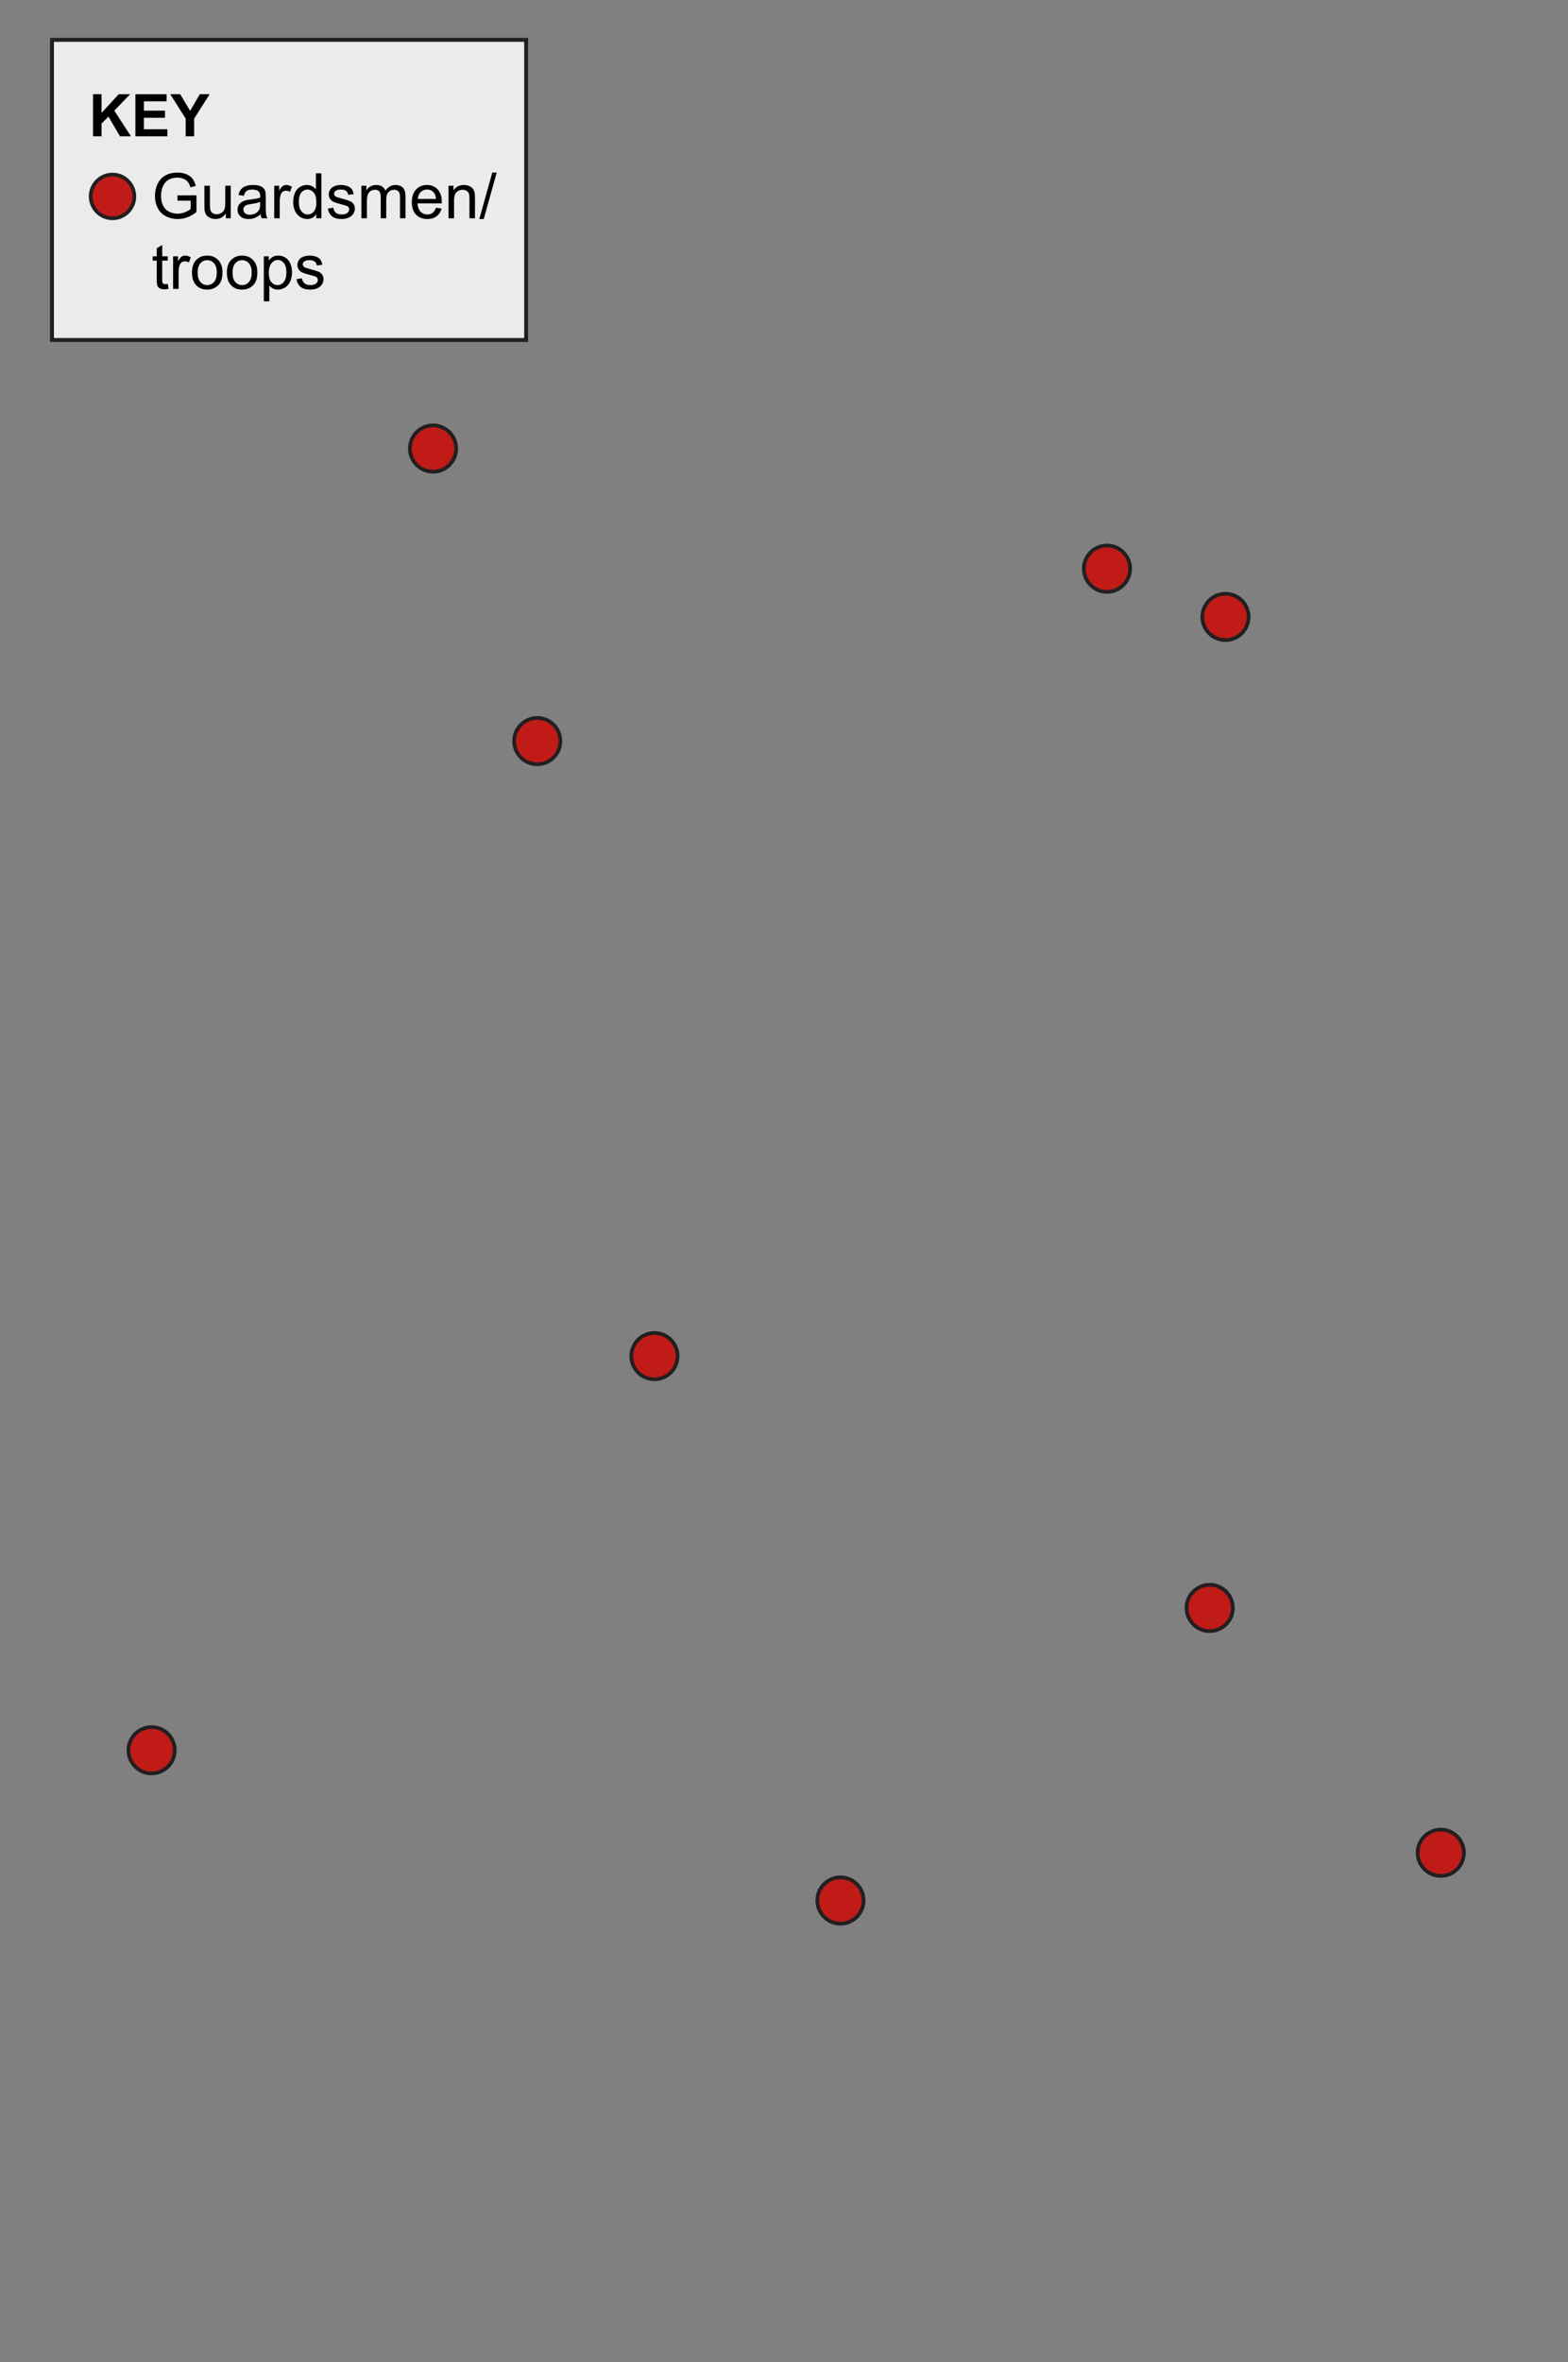 <?xml version="1.0" encoding="utf-8"?>
<!-- Generator: Adobe Illustrator 22.0.1, SVG Export Plug-In . SVG Version: 6.00 Build 0)  -->
<svg version="1.1" id="national-guard" xmlns="http://www.w3.org/2000/svg" xmlns:xlink="http://www.w3.org/1999/xlink" x="0px"
	 y="0px" viewBox="0 0 400 602.122" style="enable-background:new 0 0 400 602.122;" xml:space="preserve">
<rect x="0" y="0" width="400" height="602.122" fill="#808080" stroke="none"/>
<path style="fill:#C11B17;stroke:#231F20;stroke-width:0.95;stroke-miterlimit:10;" d="M308.594,403.965L308.594,403.965
	c-3.247,0-5.904,2.657-5.904,5.904l0,0c0,3.247,2.657,5.904,5.904,5.904l0,0c3.247,0,5.904-2.657,5.904-5.904l0,0
	C314.498,406.622,311.842,403.965,308.594,403.965z"/>
<path style="fill:#C11B17;stroke:#231F20;stroke-width:0.95;stroke-miterlimit:10;" d="M367.543,466.377L367.543,466.377
	c-3.247,0-5.904,2.657-5.904,5.904l0,0c0,3.247,2.657,5.904,5.904,5.904l0,0c3.247,0,5.904-2.657,5.904-5.904l0,0
	C373.448,469.034,370.791,466.377,367.543,466.377z"/>
<path style="fill:#C11B17;stroke:#231F20;stroke-width:0.95;stroke-miterlimit:10;" d="M214.401,478.539L214.401,478.539
	c-3.247,0-5.904,2.657-5.904,5.904v0c0,3.247,2.657,5.904,5.904,5.904l0,0c3.247,0,5.904-2.657,5.904-5.904v0
	C220.306,481.196,217.649,478.539,214.401,478.539z"/>
<path style="fill:#C11B17;stroke:#231F20;stroke-width:0.95;stroke-miterlimit:10;" d="M166.951,339.776L166.951,339.776
	c-3.247,0-5.904,2.657-5.904,5.904v0c0,3.247,2.657,5.904,5.904,5.904h0c3.247,0,5.904-2.657,5.904-5.904v0
	C172.855,342.433,170.199,339.776,166.951,339.776z"/>
<path style="fill:#C11B17;stroke:#231F20;stroke-width:0.95;stroke-miterlimit:10;" d="M38.672,440.242L38.672,440.242
	c-3.247,0-5.904,2.657-5.904,5.904l0,0c0,3.247,2.657,5.904,5.904,5.904h0c3.247,0,5.904-2.657,5.904-5.904l0,0
	C44.576,442.898,41.919,440.242,38.672,440.242z"/>
<path style="fill:#C11B17;stroke:#231F20;stroke-width:0.95;stroke-miterlimit:10;" d="M110.466,108.431L110.466,108.431
	c-3.247,0-5.904,2.657-5.904,5.904v0c0,3.247,2.657,5.904,5.904,5.904h0c3.247,0,5.904-2.657,5.904-5.904v0
	C116.371,111.088,113.714,108.431,110.466,108.431z"/>
<path style="fill:#C11B17;stroke:#231F20;stroke-width:0.95;stroke-miterlimit:10;" d="M282.392,139.058L282.392,139.058
	c-3.247,0-5.904,2.657-5.904,5.904v0c0,3.247,2.657,5.904,5.904,5.904l0,0c3.247,0,5.904-2.657,5.904-5.904v0
	C288.296,141.715,285.639,139.058,282.392,139.058z"/>
<path style="fill:#C11B17;stroke:#231F20;stroke-width:0.95;stroke-miterlimit:10;" d="M312.616,151.347L312.616,151.347
	c-3.247,0-5.904,2.657-5.904,5.904v0c0,3.247,2.657,5.904,5.904,5.904l0,0c3.247,0,5.904-2.657,5.904-5.904v0
	C318.521,154.004,315.864,151.347,312.616,151.347z"/>
<path style="fill:#C11B17;stroke:#231F20;stroke-width:0.95;stroke-miterlimit:10;" d="M137.054,183.005L137.054,183.005
	c-3.247,0-5.904,2.657-5.904,5.904v0c0,3.247,2.657,5.904,5.904,5.904h0c3.247,0,5.904-2.657,5.904-5.904v0
	C142.959,185.662,140.302,183.005,137.054,183.005z"/>
<g>
	<rect x="13.26" y="10.162" style="fill:#EBEBEB;stroke:#231F20;" width="120.956" height="76.497"/>
	<path style="fill:#C11B17;stroke:#231F20;stroke-width:0.95;stroke-miterlimit:10;" d="M28.701,44.499L28.701,44.499
		c-3.063,0-5.57,2.506-5.57,5.57v0c0,3.063,2.506,5.57,5.57,5.57h0c3.063,0,5.57-2.506,5.57-5.57v0
		C34.271,47.006,31.764,44.499,28.701,44.499z"/>
	<path d="M23.736,34.753V24.015h2.168v4.769l4.379-4.769h2.916l-4.043,4.183l4.262,6.555h-2.805l-2.951-5.039l-1.758,1.795v3.244
		H23.736z"/>
	<path d="M34.539,34.753V24.015H42.5v1.816h-5.793v2.38h5.391v1.81h-5.391v2.923h5.998v1.809H34.539z"/>
	<path d="M47.364,34.753v-4.52l-3.933-6.218h2.541l2.527,4.248l2.475-4.248h2.498l-3.947,6.233v4.504H47.364z"/>
</g>
<g>
	<path d="M45.266,51.147v-1.344l4.852-0.008v4.25c-0.745,0.594-1.513,1.04-2.305,1.34s-1.604,0.449-2.438,0.449
		c-1.125,0-2.147-0.241-3.066-0.723s-1.613-1.179-2.082-2.09s-0.703-1.93-0.703-3.055c0-1.114,0.233-2.155,0.699-3.121
		s1.137-1.684,2.012-2.152s1.883-0.703,3.023-0.703c0.828,0,1.577,0.134,2.246,0.402s1.194,0.642,1.574,1.121
		s0.669,1.104,0.867,1.875l-1.367,0.375c-0.172-0.583-0.386-1.042-0.641-1.375s-0.62-0.601-1.094-0.801s-1-0.301-1.578-0.301
		c-0.692,0-1.292,0.105-1.797,0.316s-0.913,0.488-1.223,0.832s-0.551,0.722-0.723,1.133c-0.292,0.708-0.438,1.477-0.438,2.305
		c0,1.021,0.176,1.875,0.527,2.562s0.863,1.198,1.535,1.531s1.386,0.5,2.141,0.5c0.656,0,1.297-0.126,1.922-0.379
		s1.099-0.522,1.422-0.809v-2.133H45.266z"/>
	<path d="M57.61,55.639V54.42c-0.646,0.938-1.523,1.406-2.633,1.406c-0.489,0-0.946-0.094-1.371-0.281s-0.739-0.423-0.945-0.707
		s-0.351-0.632-0.434-1.043c-0.058-0.276-0.086-0.714-0.086-1.312v-5.141h1.406v4.602c0,0.734,0.028,1.229,0.086,1.484
		c0.089,0.37,0.276,0.66,0.562,0.871s0.641,0.316,1.062,0.316s0.817-0.108,1.188-0.324s0.632-0.511,0.785-0.883
		s0.23-0.913,0.23-1.621v-4.445h1.406v8.297H57.61z"/>
	<path d="M66.485,54.616c-0.521,0.442-1.022,0.755-1.504,0.938s-0.999,0.273-1.551,0.273c-0.911,0-1.612-0.223-2.102-0.668
		s-0.734-1.015-0.734-1.707c0-0.406,0.093-0.777,0.277-1.113s0.427-0.605,0.727-0.809s0.637-0.356,1.012-0.461
		c0.276-0.073,0.692-0.144,1.25-0.211c1.136-0.136,1.972-0.297,2.508-0.484c0.005-0.192,0.008-0.315,0.008-0.367
		c0-0.573-0.133-0.977-0.398-1.211c-0.359-0.317-0.894-0.477-1.602-0.477c-0.661,0-1.149,0.116-1.465,0.348s-0.548,0.642-0.699,1.23
		l-1.375-0.188c0.125-0.589,0.331-1.063,0.617-1.426s0.7-0.641,1.242-0.836s1.169-0.293,1.883-0.293c0.708,0,1.284,0.083,1.727,0.25
		s0.769,0.376,0.977,0.629s0.354,0.571,0.438,0.957c0.047,0.239,0.07,0.672,0.07,1.297v1.875c0,1.308,0.03,2.134,0.09,2.48
		s0.179,0.679,0.355,0.996h-1.469C66.621,55.347,66.527,55.006,66.485,54.616z M66.368,51.475c-0.511,0.208-1.276,0.386-2.297,0.531
		c-0.578,0.083-0.987,0.177-1.227,0.281s-0.425,0.257-0.555,0.457s-0.195,0.423-0.195,0.668c0,0.375,0.142,0.688,0.426,0.938
		s0.699,0.375,1.246,0.375c0.542,0,1.023-0.118,1.445-0.355s0.731-0.562,0.93-0.973c0.151-0.317,0.227-0.786,0.227-1.406V51.475z"/>
	<path d="M69.954,55.639v-8.297h1.266V48.6c0.323-0.589,0.621-0.977,0.895-1.164s0.574-0.281,0.902-0.281
		c0.474,0,0.956,0.151,1.445,0.453l-0.484,1.305c-0.344-0.203-0.688-0.305-1.031-0.305c-0.308,0-0.583,0.093-0.828,0.277
		s-0.419,0.441-0.523,0.77c-0.156,0.5-0.234,1.047-0.234,1.641v4.344H69.954z"/>
	<path d="M80.68,55.639v-1.047c-0.526,0.823-1.3,1.234-2.32,1.234c-0.661,0-1.27-0.183-1.824-0.547s-0.984-0.874-1.289-1.527
		s-0.457-1.405-0.457-2.254c0-0.828,0.138-1.579,0.414-2.254s0.69-1.191,1.242-1.551s1.169-0.539,1.852-0.539
		c0.5,0,0.945,0.105,1.336,0.316s0.708,0.485,0.953,0.824v-4.109h1.398v11.453H80.68z M76.235,51.499
		c0,1.062,0.224,1.856,0.672,2.383s0.977,0.789,1.586,0.789c0.614,0,1.137-0.251,1.566-0.754s0.645-1.27,0.645-2.301
		c0-1.136-0.219-1.969-0.656-2.5s-0.977-0.797-1.617-0.797c-0.625,0-1.147,0.255-1.566,0.766S76.235,50.4,76.235,51.499z"/>
	<path d="M83.633,53.163l1.391-0.219c0.078,0.558,0.296,0.984,0.652,1.281s0.855,0.445,1.496,0.445c0.646,0,1.125-0.132,1.438-0.395
		s0.469-0.571,0.469-0.926c0-0.317-0.138-0.567-0.414-0.75c-0.192-0.125-0.672-0.284-1.438-0.477
		c-1.031-0.261-1.746-0.485-2.145-0.676s-0.7-0.453-0.906-0.789s-0.309-0.707-0.309-1.113c0-0.37,0.085-0.712,0.254-1.027
		s0.399-0.577,0.691-0.785c0.219-0.161,0.517-0.298,0.895-0.41s0.782-0.168,1.215-0.168c0.651,0,1.223,0.094,1.715,0.281
		s0.855,0.441,1.09,0.762s0.396,0.749,0.484,1.285l-1.375,0.188c-0.062-0.427-0.243-0.761-0.543-1s-0.723-0.359-1.27-0.359
		c-0.646,0-1.106,0.106-1.383,0.32s-0.414,0.464-0.414,0.75c0,0.183,0.058,0.347,0.172,0.492c0.114,0.151,0.294,0.276,0.539,0.375
		c0.141,0.052,0.555,0.172,1.242,0.359c0.995,0.266,1.688,0.483,2.082,0.652s0.702,0.415,0.926,0.738s0.336,0.724,0.336,1.203
		c0,0.469-0.137,0.91-0.41,1.324s-0.668,0.734-1.184,0.961s-1.099,0.34-1.75,0.34c-1.078,0-1.899-0.224-2.465-0.672
		S83.79,54.042,83.633,53.163z"/>
	<path d="M92.196,55.639v-8.297h1.258v1.164c0.261-0.406,0.606-0.733,1.039-0.98s0.925-0.371,1.477-0.371
		c0.614,0,1.118,0.128,1.512,0.383s0.671,0.612,0.832,1.07c0.656-0.969,1.511-1.453,2.562-1.453c0.823,0,1.456,0.228,1.898,0.684
		s0.664,1.157,0.664,2.105v5.695h-1.398v-5.227c0-0.562-0.046-0.968-0.137-1.215s-0.257-0.446-0.496-0.598s-0.521-0.227-0.844-0.227
		c-0.583,0-1.067,0.194-1.453,0.582s-0.578,1.009-0.578,1.863v4.82h-1.406v-5.391c0-0.625-0.114-1.094-0.344-1.406
		s-0.604-0.469-1.125-0.469c-0.396,0-0.762,0.104-1.098,0.312s-0.579,0.513-0.73,0.914s-0.227,0.979-0.227,1.734v4.305H92.196z"/>
	<path d="M111.204,52.967l1.453,0.18c-0.229,0.849-0.653,1.508-1.273,1.977s-1.411,0.703-2.375,0.703
		c-1.214,0-2.176-0.374-2.887-1.121s-1.066-1.796-1.066-3.145c0-1.396,0.359-2.479,1.078-3.25s1.651-1.156,2.797-1.156
		c1.109,0,2.016,0.378,2.719,1.133s1.055,1.817,1.055,3.188c0,0.083-0.003,0.208-0.008,0.375h-6.188
		c0.052,0.911,0.31,1.609,0.773,2.094s1.042,0.727,1.734,0.727c0.516,0,0.956-0.136,1.32-0.406S110.99,53.561,111.204,52.967z
		 M106.587,50.694h4.633c-0.062-0.698-0.239-1.222-0.531-1.57c-0.448-0.542-1.028-0.812-1.742-0.812
		c-0.646,0-1.188,0.216-1.629,0.648S106.633,49.97,106.587,50.694z"/>
	<path d="M114.422,55.639v-8.297h1.266v1.18c0.609-0.911,1.489-1.367,2.641-1.367c0.5,0,0.96,0.09,1.379,0.27
		s0.733,0.415,0.941,0.707s0.354,0.638,0.438,1.039c0.052,0.261,0.078,0.716,0.078,1.367v5.102h-1.406v-5.047
		c0-0.573-0.055-1.001-0.164-1.285s-0.304-0.511-0.582-0.68s-0.605-0.254-0.98-0.254c-0.599,0-1.116,0.19-1.551,0.57
		s-0.652,1.102-0.652,2.164v4.531H114.422z"/>
	<path d="M122.266,55.834l3.32-11.844h1.125l-3.312,11.844H122.266z"/>
	<path d="M42.797,72.381l0.203,1.242c-0.396,0.083-0.75,0.125-1.062,0.125c-0.511,0-0.906-0.081-1.188-0.242
		s-0.479-0.374-0.594-0.637s-0.172-0.816-0.172-1.66v-4.773h-1.031v-1.094h1.031v-2.055l1.398-0.844v2.898h1.414v1.094h-1.414v4.852
		c0,0.401,0.024,0.659,0.074,0.773s0.13,0.206,0.242,0.273s0.272,0.102,0.48,0.102C42.337,72.436,42.543,72.417,42.797,72.381z"/>
	<path d="M44.157,73.639v-8.297h1.266V66.6c0.323-0.589,0.621-0.977,0.895-1.164s0.574-0.281,0.902-0.281
		c0.474,0,0.956,0.151,1.445,0.453l-0.484,1.305c-0.344-0.203-0.688-0.305-1.031-0.305c-0.308,0-0.583,0.093-0.828,0.277
		s-0.419,0.441-0.523,0.77c-0.156,0.5-0.234,1.047-0.234,1.641v4.344H44.157z"/>
	<path d="M48.977,69.491c0-1.536,0.427-2.675,1.281-3.414c0.714-0.614,1.583-0.922,2.609-0.922c1.141,0,2.073,0.374,2.797,1.121
		s1.086,1.78,1.086,3.098c0,1.067-0.16,1.907-0.48,2.52s-0.786,1.087-1.398,1.426s-1.28,0.508-2.004,0.508
		c-1.161,0-2.101-0.372-2.816-1.117S48.977,70.892,48.977,69.491z M50.422,69.491c0,1.062,0.231,1.858,0.695,2.387
		s1.047,0.793,1.75,0.793c0.698,0,1.278-0.266,1.742-0.797s0.695-1.341,0.695-2.43c0-1.026-0.233-1.804-0.699-2.332
		s-1.046-0.793-1.738-0.793c-0.703,0-1.286,0.263-1.75,0.789S50.422,68.428,50.422,69.491z"/>
	<path d="M57.876,69.491c0-1.536,0.427-2.675,1.281-3.414c0.714-0.614,1.583-0.922,2.609-0.922c1.141,0,2.073,0.374,2.797,1.121
		c0.724,0.747,1.086,1.78,1.086,3.098c0,1.067-0.16,1.907-0.48,2.52s-0.786,1.087-1.398,1.426c-0.612,0.339-1.28,0.508-2.004,0.508
		c-1.161,0-2.101-0.372-2.816-1.117S57.876,70.892,57.876,69.491z M59.321,69.491c0,1.062,0.231,1.858,0.695,2.387
		s1.047,0.793,1.75,0.793c0.698,0,1.278-0.266,1.742-0.797s0.695-1.341,0.695-2.43c0-1.026-0.233-1.804-0.699-2.332
		s-1.046-0.793-1.738-0.793c-0.703,0-1.286,0.263-1.75,0.789S59.321,68.428,59.321,69.491z"/>
	<path d="M67.297,76.819V65.342h1.281v1.078c0.302-0.422,0.644-0.738,1.023-0.949s0.841-0.316,1.383-0.316
		c0.708,0,1.333,0.183,1.875,0.547s0.95,0.879,1.227,1.543s0.414,1.392,0.414,2.184c0,0.849-0.152,1.613-0.457,2.293
		s-0.747,1.2-1.328,1.562s-1.191,0.543-1.832,0.543c-0.469,0-0.89-0.099-1.262-0.297s-0.679-0.448-0.918-0.75v4.039H67.297z
		 M68.571,69.538c0,1.067,0.216,1.856,0.648,2.367s0.956,0.766,1.57,0.766c0.625,0,1.16-0.265,1.605-0.793s0.668-1.348,0.668-2.457
		c0-1.058-0.218-1.849-0.652-2.375s-0.954-0.789-1.559-0.789c-0.599,0-1.129,0.28-1.59,0.84S68.571,68.47,68.571,69.538z"/>
	<path d="M75.633,71.163l1.391-0.219c0.078,0.558,0.296,0.984,0.652,1.281s0.855,0.445,1.496,0.445c0.646,0,1.125-0.132,1.438-0.395
		s0.469-0.571,0.469-0.926c0-0.317-0.138-0.567-0.414-0.75c-0.192-0.125-0.672-0.284-1.438-0.477
		c-1.031-0.261-1.746-0.485-2.145-0.676s-0.7-0.453-0.906-0.789s-0.309-0.707-0.309-1.113c0-0.37,0.085-0.712,0.254-1.027
		s0.399-0.577,0.691-0.785c0.219-0.161,0.517-0.298,0.895-0.41s0.782-0.168,1.215-0.168c0.651,0,1.223,0.094,1.715,0.281
		s0.855,0.441,1.09,0.762s0.396,0.749,0.484,1.285l-1.375,0.188c-0.062-0.427-0.243-0.761-0.543-1s-0.723-0.359-1.27-0.359
		c-0.646,0-1.106,0.106-1.383,0.32s-0.414,0.464-0.414,0.75c0,0.183,0.058,0.347,0.172,0.492c0.114,0.151,0.294,0.276,0.539,0.375
		c0.141,0.052,0.555,0.172,1.242,0.359c0.995,0.266,1.688,0.483,2.082,0.652s0.702,0.415,0.926,0.738s0.336,0.724,0.336,1.203
		c0,0.469-0.137,0.91-0.41,1.324s-0.668,0.734-1.184,0.961s-1.099,0.34-1.75,0.34c-1.078,0-1.899-0.224-2.465-0.672
		S75.79,72.042,75.633,71.163z"/>
</g>
</svg>
